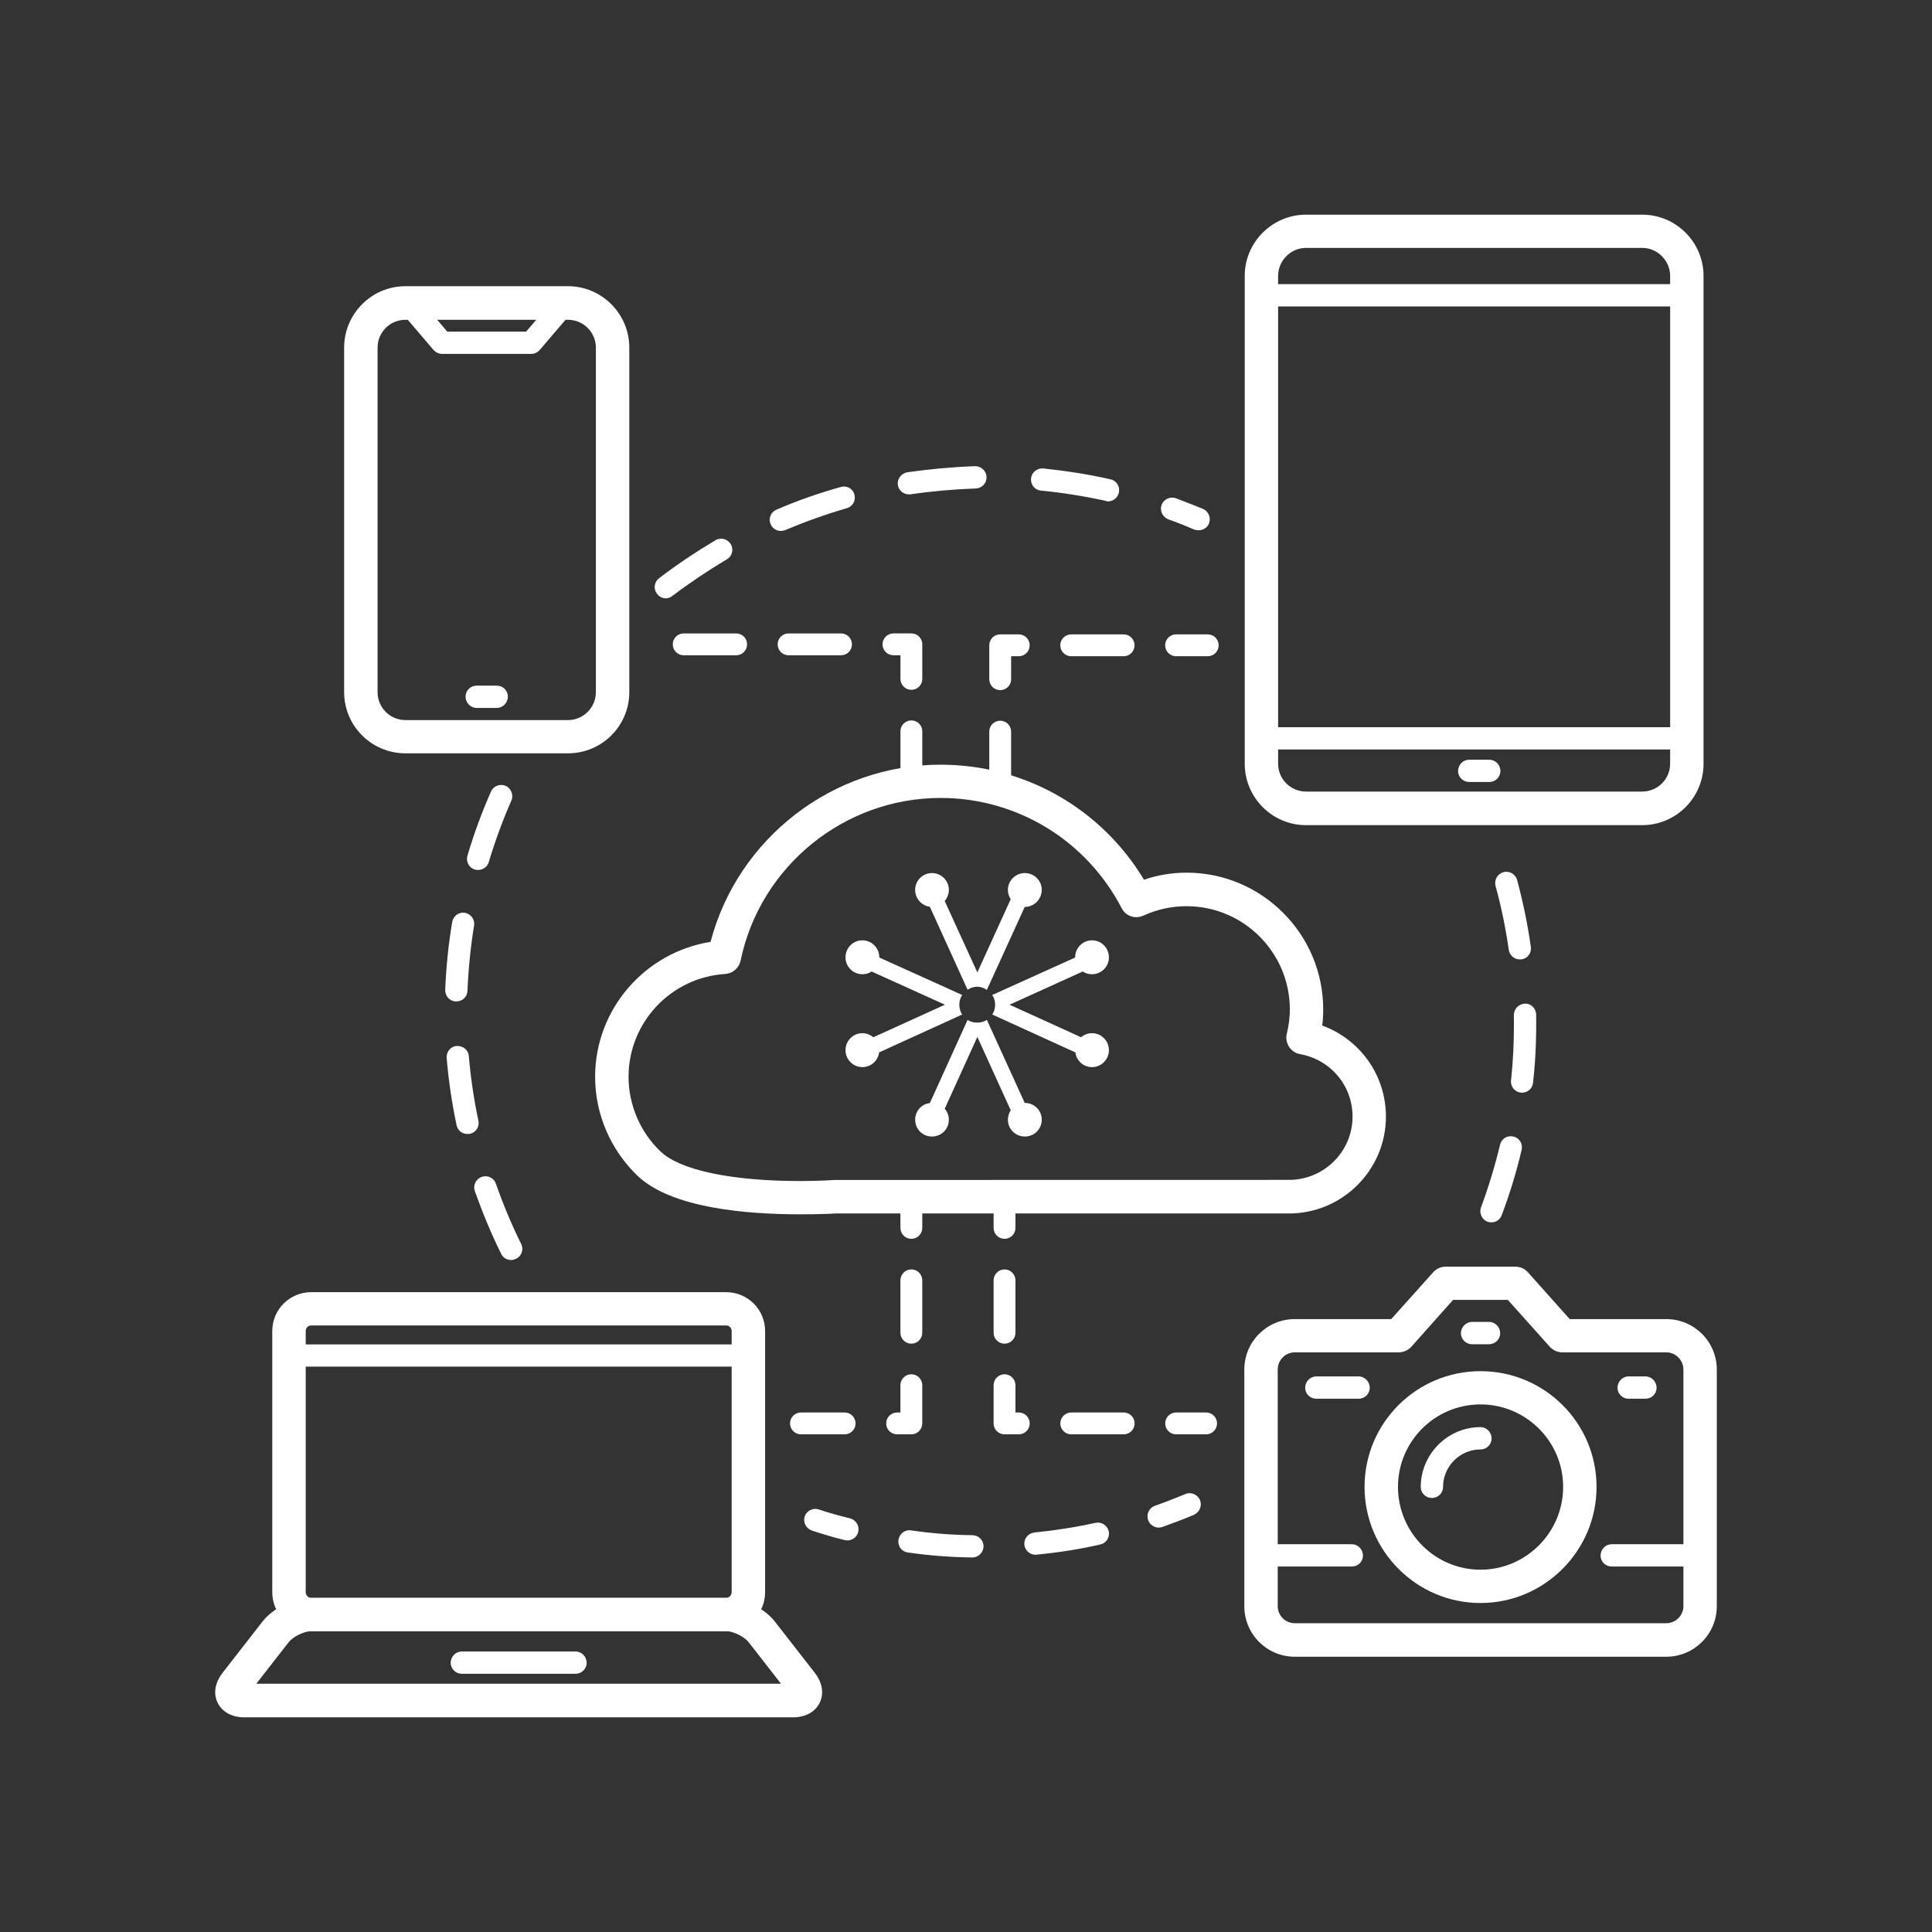 <?xml version="1.0" encoding="utf-8"?>
<!-- Generator: Adobe Illustrator 16.0.0, SVG Export Plug-In . SVG Version: 6.00 Build 0)  -->
<!DOCTYPE svg PUBLIC "-//W3C//DTD SVG 1.1//EN" "http://www.w3.org/Graphics/SVG/1.1/DTD/svg11.dtd">
<svg version="1.1" id="collect_1_" xmlns="http://www.w3.org/2000/svg" xmlns:xlink="http://www.w3.org/1999/xlink" x="0px" y="0px"
	 width="349.999px" height="350px" viewBox="-50 -50 449.999 450" style="fill: white;" enable-background="new 0 0 349.999 350" xml:space="preserve">
<rect x="-50" y="-50" width="449.999" height="450" fill="#333333" stroke="none"/>
<g id="collect">
	<g>
		<g>
			<g>
				<g>
					<path d="M338.102,335.884h-86.509c-6.506,0-11.77-5.259-11.77-11.77v-55.121c0-6.502,5.264-11.751,11.77-11.751h22.451
						l9.792-10.925c0.741-0.825,1.774-1.282,2.893-1.282h16.243c1.084,0,2.152,0.457,2.888,1.282l9.757,10.925h22.486
						c6.477,0,11.775,5.249,11.775,11.751v55.121C349.876,330.625,344.578,335.884,338.102,335.884z M251.592,264.986
						c-2.222,0-3.986,1.8-3.986,4.008v55.121c0,2.167,1.764,3.966,3.986,3.966h86.509c2.192,0,3.996-1.799,3.996-3.966v-55.121
						c0-2.208-1.804-4.008-3.996-4.008h-24.21c-1.119,0-2.162-0.486-2.888-1.272l-9.797-10.944h-12.759l-9.762,10.965
						c-0.726,0.766-1.804,1.252-2.922,1.252H251.592z"/>
				</g>
				<g>
					<path d="M294.83,323.37c-14.887,0-26.999-12.169-26.999-27.03c0-14.92,12.112-26.969,26.999-26.969
						c14.921,0,27.034,12.049,27.034,26.969C321.863,311.201,309.751,323.37,294.83,323.37z M294.83,277.115
						c-10.602,0-19.215,8.599-19.215,19.225c0,10.587,8.613,19.275,19.215,19.275c10.607,0,19.255-8.688,19.255-19.275
						C314.084,285.713,305.437,277.115,294.83,277.115z"/>
				</g>
				<g>
					<path d="M283.512,298.905c-1.426,0-2.594-1.123-2.594-2.565c0-7.635,6.263-13.937,13.912-13.937
						c1.432,0,2.589,1.203,2.589,2.634c0,1.422-1.158,2.565-2.589,2.565c-4.796,0-8.718,3.946-8.718,8.737
						C286.112,297.782,284.943,298.905,283.512,298.905z"/>
				</g>
				<g>
					<path d="M266.439,275.792h-9.841c-1.432,0-2.6-1.123-2.6-2.564c0-1.432,1.168-2.635,2.6-2.635h9.841
						c1.431,0,2.599,1.203,2.599,2.635C269.038,274.669,267.87,275.792,266.439,275.792z"/>
				</g>
				<g>
					<path d="M333.25,275.792h-3.911c-1.432,0-2.59-1.123-2.59-2.564c0-1.432,1.158-2.635,2.59-2.635h3.911
						c1.432,0,2.595,1.203,2.595,2.635C335.845,274.669,334.682,275.792,333.25,275.792z"/>
				</g>
				<g>
					<path d="M296.823,263.098h-3.952c-1.421,0-2.594-1.143-2.594-2.564s1.173-2.635,2.594-2.635h3.952
						c1.426,0,2.595,1.213,2.595,2.635S298.249,263.098,296.823,263.098z"/>
				</g>
				<g>
					<path d="M264.868,314.87h-21.169c-1.431,0-2.6-1.123-2.6-2.545c0-1.441,1.168-2.645,2.6-2.645h21.169
						c1.431,0,2.589,1.203,2.589,2.645C267.458,313.747,266.299,314.87,264.868,314.87z"/>
				</g>
				<g>
					<path d="M345.975,314.87h-20.578c-1.437,0-2.595-1.123-2.595-2.545c0-1.441,1.158-2.645,2.595-2.645h20.578
						c1.426,0,2.589,1.203,2.589,2.645C348.564,313.747,347.401,314.87,345.975,314.87z"/>
				</g>
			</g>
			<g>
				<g>
					<path d="M332.495,142.193h-78.299c-7.853,0-14.274-6.417-14.274-14.304V14.246C239.922,6.427,246.344,0,254.196,0h78.299
						c7.888,0,14.29,6.427,14.29,14.246v113.643C346.785,135.777,340.383,142.193,332.495,142.193z M254.196,7.74
						c-3.563,0-6.5,2.977-6.5,6.506v113.643c0,3.598,2.938,6.485,6.5,6.485h78.299c3.574,0,6.511-2.888,6.511-6.485V14.246
						c0-3.53-2.938-6.506-6.511-6.506H254.196z"/>
				</g>
				<g>
					<path d="M296.877,132.138h-4.672c-1.431,0-2.589-1.143-2.589-2.555c0-1.446,1.158-2.629,2.589-2.629h4.672
						c1.437,0,2.595,1.183,2.595,2.629C299.472,130.995,298.314,132.138,296.877,132.138z"/>
				</g>
				<g>
					<path d="M342.878,21.373h-99.05c-1.437,0-2.594-1.107-2.594-2.564c0-1.411,1.158-2.624,2.594-2.624h99.05
						c1.431,0,2.595,1.213,2.595,2.624C345.473,20.265,344.31,21.373,342.878,21.373z"/>
				</g>
				<g>
					<path d="M342.878,124.558h-99.05c-1.437,0-2.594-1.143-2.594-2.555c0-1.446,1.158-2.629,2.594-2.629h99.05
						c1.431,0,2.595,1.183,2.595,2.629C345.473,123.416,344.31,124.558,342.878,124.558z"/>
				</g>
			</g>
			<g>
				<g>
					<path d="M82.286,125.463H44.446c-7.888,0-14.29-6.367-14.29-14.259V30.981c0-7.893,6.402-14.32,14.29-14.32h37.839
						c7.888,0,14.29,6.427,14.29,14.32v80.222C96.576,119.096,90.174,125.463,82.286,125.463z M44.446,24.485
						c-3.609,0-6.501,2.888-6.501,6.497v80.222c0,3.607,2.892,6.516,6.501,6.516h37.839c3.574,0,6.507-2.908,6.507-6.516V30.981
						c0-3.609-2.933-6.497-6.507-6.497H44.446z"/>
				</g>
				<g>
					<path d="M65.695,114.896h-4.658c-1.431,0-2.599-1.218-2.599-2.64c0-1.441,1.168-2.555,2.599-2.555h4.658
						c1.432,0,2.594,1.113,2.594,2.555C68.289,113.678,67.126,114.896,65.695,114.896z"/>
				</g>
				<g>
					<path d="M73.742,32.432H52.99c-0.746,0-1.471-0.348-1.998-0.899l-6.362-7.461c-0.904-1.063-0.79-2.749,0.309-3.688
						c1.068-0.945,2.714-0.755,3.638,0.308l5.606,6.556h18.361l5.617-6.556c0.935-1.063,2.569-1.243,3.633-0.308
						c1.098,0.938,1.212,2.624,0.273,3.688l-6.372,7.461C75.203,32.084,74.492,32.432,73.742,32.432z"/>
				</g>
			</g>
			<g>
				<g>
					<path d="M119.136,329.93H22.482c-5.005,0-9.066-4.036-9.066-9.066v-60.838c0-5.029,4.061-9.056,9.066-9.056h96.654
						c5.005,0,9.071,4.026,9.071,9.056v60.838C128.207,325.894,124.142,329.93,119.136,329.93z M22.482,258.724
						c-0.706,0-1.277,0.567-1.277,1.302v60.838c0,0.666,0.571,1.321,1.277,1.321h96.654c0.706,0,1.282-0.655,1.282-1.321v-60.838
						c0-0.734-0.577-1.302-1.282-1.302H22.482z"/>
				</g>
				<g>
					<path d="M134.704,350H6.915c-2.888,0-5.165-1.263-6.208-3.37c-1.078-2.187-0.646-4.692,1.153-7.019l9.195-11.81
						c2.46-3.23,7.381-5.617,11.427-5.617h96.654c4.041,0,8.972,2.387,11.427,5.617l9.2,11.81c1.794,2.326,2.221,4.832,1.148,7.019
						C139.873,348.738,137.591,350,134.704,350z M9.698,342.176h122.217l-7.495-9.622c-1.004-1.322-3.624-2.624-5.284-2.624H22.482
						c-1.661,0-4.28,1.302-5.284,2.624L9.698,342.176z"/>
				</g>
				<g>
					<path d="M124.326,268.307H17.293c-1.427,0-2.594-1.123-2.594-2.545s1.167-2.624,2.594-2.624h107.033
						c1.431,0,2.599,1.202,2.599,2.624S125.757,268.307,124.326,268.307z"/>
				</g>
				<g>
					<path d="M84.05,339.851H57.568c-1.432,0-2.594-1.144-2.594-2.545c0-1.461,1.163-2.644,2.594-2.644H84.05
						c1.431,0,2.59,1.183,2.59,2.644C86.64,338.708,85.481,339.851,84.05,339.851z"/>
				</g>
			</g>
			<g>
				<g>
					<path d="M136.433,232.838c-12.978,0-30.096-1.521-37.914-8.957c-6.297-6.024-9.906-14.364-9.906-23.063
						c0-15.761,11.596-28.997,26.89-31.442c6.322-24.086,28.411-41.269,53.581-41.269c19.5,0,37.348,10.135,47.373,26.8
						c3.201-1.113,6.521-1.645,9.936-1.645c17.531,0,31.806,14.31,31.806,31.835c0,1.183-0.06,2.484-0.234,3.767
						c8.777,3.212,14.842,11.532,14.842,21.219c0,12.406-10.125,22.557-22.571,22.557H144.64
						C144.635,232.66,141.279,232.838,136.433,232.838z M169.083,135.856c-22.481,0-42.054,15.95-46.592,37.935
						c-0.368,1.665-1.824,2.947-3.559,3.066c-12.639,0.781-22.53,11.268-22.53,23.962c0,6.552,2.744,12.933,7.495,17.427
						c4.553,4.304,16.437,6.839,32.536,6.839c4.672,0,7.833-0.249,7.933-0.249l105.869-0.02c8.161,0,14.797-6.61,14.797-14.732
						c0-7.262-5.145-13.276-12.212-14.559c-1.043-0.159-1.983-0.824-2.589-1.724c-0.572-0.925-0.771-1.988-0.512-3.007
						c0.472-1.969,0.706-3.813,0.706-5.696c0-13.231-10.786-24.027-24.032-24.027c-3.474,0-6.829,0.71-10.05,2.177
						c-1.884,0.89-4.105,0.169-5.07-1.686C203.032,145.693,186.853,135.856,169.083,135.856z"/>
				</g>
				<g>
					<g>
						<path d="M179.859,180.565l8.817-19.325c0,0,0.02,0,0.03,0c2.172,0,3.937-1.805,3.937-3.987c0-2.137-1.765-3.901-3.937-3.901
							c-2.172,0-3.946,1.765-3.946,3.901c0,0.811,0.244,1.591,0.656,2.182l-7.774,17.059l-7.6-16.625
							c0.577-0.741,0.964-1.576,0.964-2.616c0-2.137-1.765-3.901-3.932-3.901c-2.177,0-3.917,1.765-3.917,3.901
							c0,2.063,1.486,3.678,3.419,3.948l8.788,19.324c0.646-0.417,1.417-0.701,2.242-0.701S179.233,180.128,179.859,180.565z"/>
					</g>
					<g>
						<path d="M175.366,187.563l-8.788,19.369c-1.933,0.18-3.419,1.89-3.419,3.848c0,2.227,1.74,3.937,3.917,3.937
							c2.167,0,3.932-1.71,3.932-3.937c0-0.975-0.388-1.879-0.964-2.525l7.6-16.74l7.774,17.089
							c-0.413,0.675-0.656,1.381-0.656,2.177c0,2.227,1.774,3.937,3.946,3.937c2.172,0,3.937-1.71,3.937-3.937
							c0-2.177-1.765-3.888-3.937-3.888c-0.01,0-0.03,0-0.03,0l-8.817-19.35c-0.626,0.443-1.426,0.643-2.251,0.643
							S176.013,187.986,175.366,187.563z"/>
					</g>
					<g>
						<path d="M174.108,181.748l-19.3-8.723v-0.02c0-2.222-1.764-3.986-3.961-3.986c-2.152,0-3.912,1.764-3.912,3.986
							c0,2.127,1.76,3.911,3.912,3.911c0.819,0,1.565-0.198,2.152-0.641l17.093,7.739l-16.671,7.58
							c-0.691-0.563-1.561-0.944-2.574-0.944c-2.152,0-3.912,1.769-3.912,3.971c0,2.127,1.76,3.932,3.912,3.932
							c2.038,0,3.667-1.506,3.911-3.429l19.35-8.823c-0.432-0.642-0.666-1.441-0.666-2.286
							C173.443,183.174,173.676,182.453,174.108,181.748z"/>
					</g>
					<g>
						<path d="M204.349,190.65c-0.984,0-1.889,0.382-2.544,0.944l-16.667-7.58l17.059-7.739c0.617,0.443,1.362,0.641,2.152,0.641
							c2.187,0,3.937-1.784,3.937-3.911c0-2.222-1.75-3.986-3.937-3.986c-2.162,0-3.931,1.764-3.931,3.986l0.005,0.02l-19.305,8.723
							c0.433,0.706,0.666,1.427,0.666,2.267c0,0.845-0.233,1.645-0.666,2.286l19.354,8.823c0.239,1.923,1.874,3.429,3.877,3.429
							c2.187,0,3.937-1.805,3.937-3.932C208.285,192.418,206.536,190.65,204.349,190.65z"/>
					</g>
				</g>
			</g>
			<g>
				<path d="M69.07,243.485c-0.959,0-1.884-0.497-2.336-1.441c-2.346-4.712-4.378-9.683-6.138-14.613
					c-0.472-1.372,0.249-2.833,1.605-3.31c1.372-0.468,2.838,0.219,3.3,1.58c1.665,4.751,3.628,9.464,5.885,14.037
					c0.651,1.242,0.104,2.843-1.163,3.448C69.84,243.345,69.462,243.485,69.07,243.485z M58.885,214.129
					c-1.193,0-2.281-0.795-2.535-2.038c-1.103-5.159-1.869-10.412-2.316-15.686c-0.099-1.401,0.94-2.704,2.361-2.783
					c1.466-0.04,2.704,0.938,2.803,2.365c0.432,5.05,1.178,10.08,2.232,15.06c0.298,1.402-0.606,2.784-2.018,3.043
					C59.233,214.11,59.074,214.129,58.885,214.129z M56.291,183.253c-0.02,0-0.06,0-0.119,0c-1.432-0.04-2.515-1.282-2.475-2.709
					c0.219-5.273,0.746-10.567,1.621-15.75c0.228-1.417,1.53-2.411,2.957-2.187c1.412,0.268,2.371,1.551,2.143,2.968
					c-0.81,5.004-1.322,10.119-1.536,15.214C58.841,182.19,57.682,183.253,56.291,183.253z M61.351,152.631
					c-0.249,0-0.492-0.03-0.741-0.08c-1.372-0.432-2.142-1.864-1.729-3.25c1.496-5.075,3.34-10.095,5.478-14.926
					c0.586-1.327,2.087-1.883,3.435-1.337c1.282,0.622,1.903,2.158,1.297,3.469c-2.013,4.583-3.797,9.444-5.244,14.28
					C63.533,151.891,62.474,152.631,61.351,152.631z"/>
			</g>
			<g>
				<g>
					<path d="M219.852,305.803c-1.059,0-2.083-0.715-2.431-1.76c-0.482-1.361,0.233-2.832,1.556-3.31
						c2.43-0.846,4.792-1.79,7.127-2.743c1.292-0.567,2.838,0.119,3.39,1.381c0.537,1.343-0.06,2.823-1.392,3.449
						c-2.416,1.024-4.901,1.959-7.386,2.844C220.443,305.763,220.129,305.803,219.852,305.803z"/>
				</g>
				<g>
					<path d="M176.485,312.762c0,0-0.02,0-0.035,0c-4.98-0.06-10.035-0.438-14.981-1.163c-1.417-0.159-2.4-1.462-2.206-2.883
						c0.198-1.422,1.436-2.466,2.902-2.267c4.737,0.695,9.588,1.083,14.36,1.123c1.437,0.04,2.575,1.184,2.56,2.604
						C179.064,311.579,177.901,312.762,176.485,312.762z M191.172,312.126c-1.297,0-2.436-1.005-2.585-2.347
						c-0.124-1.412,0.9-2.635,2.331-2.833c4.807-0.477,9.578-1.223,14.23-2.247c1.412-0.298,2.769,0.567,3.102,1.969
						c0.298,1.422-0.602,2.783-1.999,3.071c-4.826,1.124-9.801,1.879-14.787,2.366C191.346,312.126,191.277,312.126,191.172,312.126
						z"/>
				</g>
				<g>
					<path d="M147.354,308.795c-0.184,0-0.408-0.039-0.631-0.079c-2.575-0.626-5.12-1.402-7.635-2.227
						c-1.342-0.468-2.102-1.929-1.66-3.291c0.442-1.302,1.909-2.067,3.266-1.62c2.406,0.815,4.871,1.481,7.316,2.078
						c1.392,0.387,2.247,1.809,1.864,3.21C149.58,308.05,148.511,308.795,147.354,308.795z"/>
				</g>
			</g>
			<g>
				<path d="M297.37,234.707c-0.289,0-0.582-0.039-0.905-0.139c-1.317-0.507-2.003-2.067-1.511-3.33
					c1.754-4.752,3.26-9.682,4.429-14.583c0.313-1.402,1.714-2.307,3.111-1.918c1.392,0.277,2.237,1.659,1.924,3.081
					c-1.203,5.14-2.769,10.249-4.618,15.159C299.427,234.061,298.448,234.707,297.37,234.707z M304.497,204.507
					c-0.08,0-0.159,0-0.273-0.021c-1.417-0.139-2.44-1.441-2.276-2.848c0.308-2.908,0.522-5.935,0.606-8.883
					c0.04-1.441,0.064-2.907,0.064-4.329l-0.005-1.987c-0.02-1.422,1.118-2.624,2.55-2.664c1.376-0.119,2.615,1.103,2.634,2.524
					l0.015,2.127c0,1.481-0.024,2.987-0.074,4.488c-0.089,3.152-0.318,6.238-0.666,9.265
					C306.953,203.523,305.824,204.507,304.497,204.507z M303.985,173.467c-1.257,0-2.376-0.92-2.569-2.267
					c-0.706-4.95-1.73-10.01-3.077-14.841c-0.358-1.382,0.442-2.818,1.833-3.217c1.377-0.373,2.809,0.438,3.201,1.845
					c1.357,5.079,2.45,10.303,3.186,15.552c0.214,1.406-0.771,2.748-2.182,2.907C304.229,173.447,304.119,173.467,303.985,173.467z"
					/>
			</g>
			<g>
				<path d="M105.08,89.368c-0.771,0-1.561-0.383-2.063-1.094c-0.845-1.103-0.666-2.693,0.473-3.578
					c4.19-3.216,8.633-6.163,13.171-8.872c1.238-0.741,2.828-0.308,3.554,0.945c0.726,1.192,0.333,2.823-0.929,3.508
					c-4.359,2.614-8.614,5.443-12.62,8.479C106.198,89.14,105.626,89.368,105.08,89.368z M131.875,73.666
					c-1.019,0-1.978-0.591-2.376-1.57c-0.586-1.337,0.04-2.828,1.342-3.38c4.866-2.118,9.876-3.853,14.976-5.284
					c1.387-0.412,2.808,0.344,3.181,1.716c0.413,1.392-0.373,2.828-1.769,3.225c-4.871,1.406-9.677,3.131-14.34,5.095
					C132.566,73.587,132.213,73.666,131.875,73.666z M229.19,73.507c-0.362,0-0.681-0.039-1.034-0.159
					c-1.978-0.865-4.016-1.685-6.024-2.375c-1.356-0.562-2.063-2.018-1.57-3.39c0.477-1.292,1.963-2.002,3.32-1.536
					c2.118,0.806,4.22,1.646,6.308,2.471c1.332,0.601,1.928,2.123,1.387,3.459C231.144,72.956,230.185,73.507,229.19,73.507z
					 M208.077,66.792c-0.194,0-0.358-0.039-0.552-0.144c-4.925-1.068-9.995-1.894-15.04-2.376c-1.432-0.109-2.491-1.401-2.336-2.833
					c0.149-1.437,1.397-2.431,2.828-2.336c5.264,0.572,10.557,1.353,15.687,2.545c1.362,0.268,2.256,1.655,1.943,3.066
					C210.353,65.927,209.254,66.792,208.077,66.792z M161.698,65.148c-1.252,0-2.371-0.905-2.564-2.158
					c-0.224-1.411,0.78-2.743,2.192-2.987c5.213-0.75,10.507-1.232,15.806-1.422c1.461,0.011,2.614,1.144,2.654,2.555
					c0.024,1.446-1.108,2.6-2.53,2.64c-5.05,0.178-10.16,0.622-15.155,1.352C161.956,65.148,161.837,65.148,161.698,65.148z"/>
			</g>
		</g>
	</g>
	<g>
		<g>
			<path d="M162.274,132.601c-1.406,0-2.544-1.138-2.544-2.545v-9.712c0-1.406,1.138-2.545,2.544-2.545
				c1.407,0,2.545,1.139,2.545,2.545v9.712C164.819,131.462,163.681,132.601,162.274,132.601z M162.274,110.671
				c-1.406,0-2.544-1.139-2.544-2.545v-5.502h-1.625c-1.407,0-2.545-1.139-2.545-2.545s1.138-2.545,2.545-2.545h4.17
				c1.407,0,2.545,1.139,2.545,2.545v8.047C164.819,109.533,163.681,110.671,162.274,110.671z M145.892,102.625h-12.217
				c-1.407,0-2.545-1.139-2.545-2.545s1.138-2.545,2.545-2.545h12.217c1.407,0,2.544,1.139,2.544,2.545
				S147.299,102.625,145.892,102.625z M121.462,102.625h-12.217c-1.407,0-2.545-1.139-2.545-2.545s1.138-2.545,2.545-2.545h12.217
				c1.407,0,2.545,1.139,2.545,2.545S122.869,102.625,121.462,102.625z"/>
		</g>
		<g>
			<path d="M182.966,135.175c-1.407,0-2.545-1.138-2.545-2.544v-12.218c0-1.406,1.139-2.544,2.545-2.544s2.544,1.138,2.544,2.544
				v12.218C185.511,134.037,184.373,135.175,182.966,135.175z M182.966,110.746c-1.407,0-2.545-1.138-2.545-2.545v-7.898
				c0-1.406,1.139-2.545,2.545-2.545h4.319c1.407,0,2.545,1.139,2.545,2.545s-1.138,2.545-2.545,2.545h-1.774v5.353
				C185.511,109.608,184.373,110.746,182.966,110.746z M231.303,102.848h-7.371c-1.407,0-2.545-1.139-2.545-2.545
				s1.139-2.545,2.545-2.545h7.371c1.407,0,2.545,1.139,2.545,2.545S232.709,102.848,231.303,102.848z M211.715,102.848h-12.212
				c-1.407,0-2.545-1.139-2.545-2.545s1.138-2.545,2.545-2.545h12.212c1.406,0,2.545,1.139,2.545,2.545
				S213.121,102.848,211.715,102.848z"/>
		</g>
		<g>
			<path d="M230.925,284.083h-6.983c-1.406,0-2.545-1.144-2.545-2.545c0-1.402,1.139-2.546,2.545-2.546h6.983
				c1.407,0,2.545,1.144,2.545,2.546C233.47,282.94,232.332,284.083,230.925,284.083z M211.725,284.083h-12.212
				c-1.407,0-2.545-1.144-2.545-2.545c0-1.402,1.139-2.546,2.545-2.546h12.212c1.407,0,2.545,1.144,2.545,2.546
				C214.27,282.94,213.131,284.083,211.725,284.083z M187.295,284.083h-3.32c-1.407,0-2.545-1.144-2.545-2.545v-8.897
				c0-1.401,1.138-2.545,2.545-2.545s2.544,1.144,2.544,2.545v6.352h0.775c1.407,0,2.545,1.144,2.545,2.546
				C189.84,282.94,188.702,284.083,187.295,284.083z M183.975,262.968c-1.407,0-2.545-1.143-2.545-2.544v-12.207
				c0-1.402,1.138-2.546,2.545-2.546s2.544,1.144,2.544,2.546v12.207C186.52,261.826,185.382,262.968,183.975,262.968z
				 M183.975,238.543c-1.407,0-2.545-1.143-2.545-2.545v-6.55l5.089-0.854v7.404C186.52,237.401,185.382,238.543,183.975,238.543z"
				/>
		</g>
		<g>
			<path d="M134.013,281.539c0-1.402,1.138-2.546,2.545-2.546h10.174c1.407,0,2.545,1.144,2.545,2.546
				c0,1.401-1.138,2.545-2.545,2.545h-10.174C135.151,284.083,134.013,282.94,134.013,281.539z M156.404,281.539
				c0-1.402,1.138-2.546,2.545-2.546h0.775v-6.352c0-1.401,1.138-2.545,2.544-2.545c1.407,0,2.545,1.144,2.545,2.545v8.897
				c0,1.401-1.139,2.545-2.545,2.545h-3.32C157.542,284.083,156.404,282.94,156.404,281.539z M159.725,260.424v-12.207
				c0-1.402,1.138-2.546,2.544-2.546c1.407,0,2.545,1.144,2.545,2.546v12.207c0,1.401-1.139,2.544-2.545,2.544
				C160.863,262.968,159.725,261.826,159.725,260.424z M159.725,235.999v-7.404l5.09,0.854v6.55c0,1.402-1.139,2.545-2.545,2.545
				C160.863,238.543,159.725,237.401,159.725,235.999z"/>
		</g>
	</g>
</g>
</svg>
